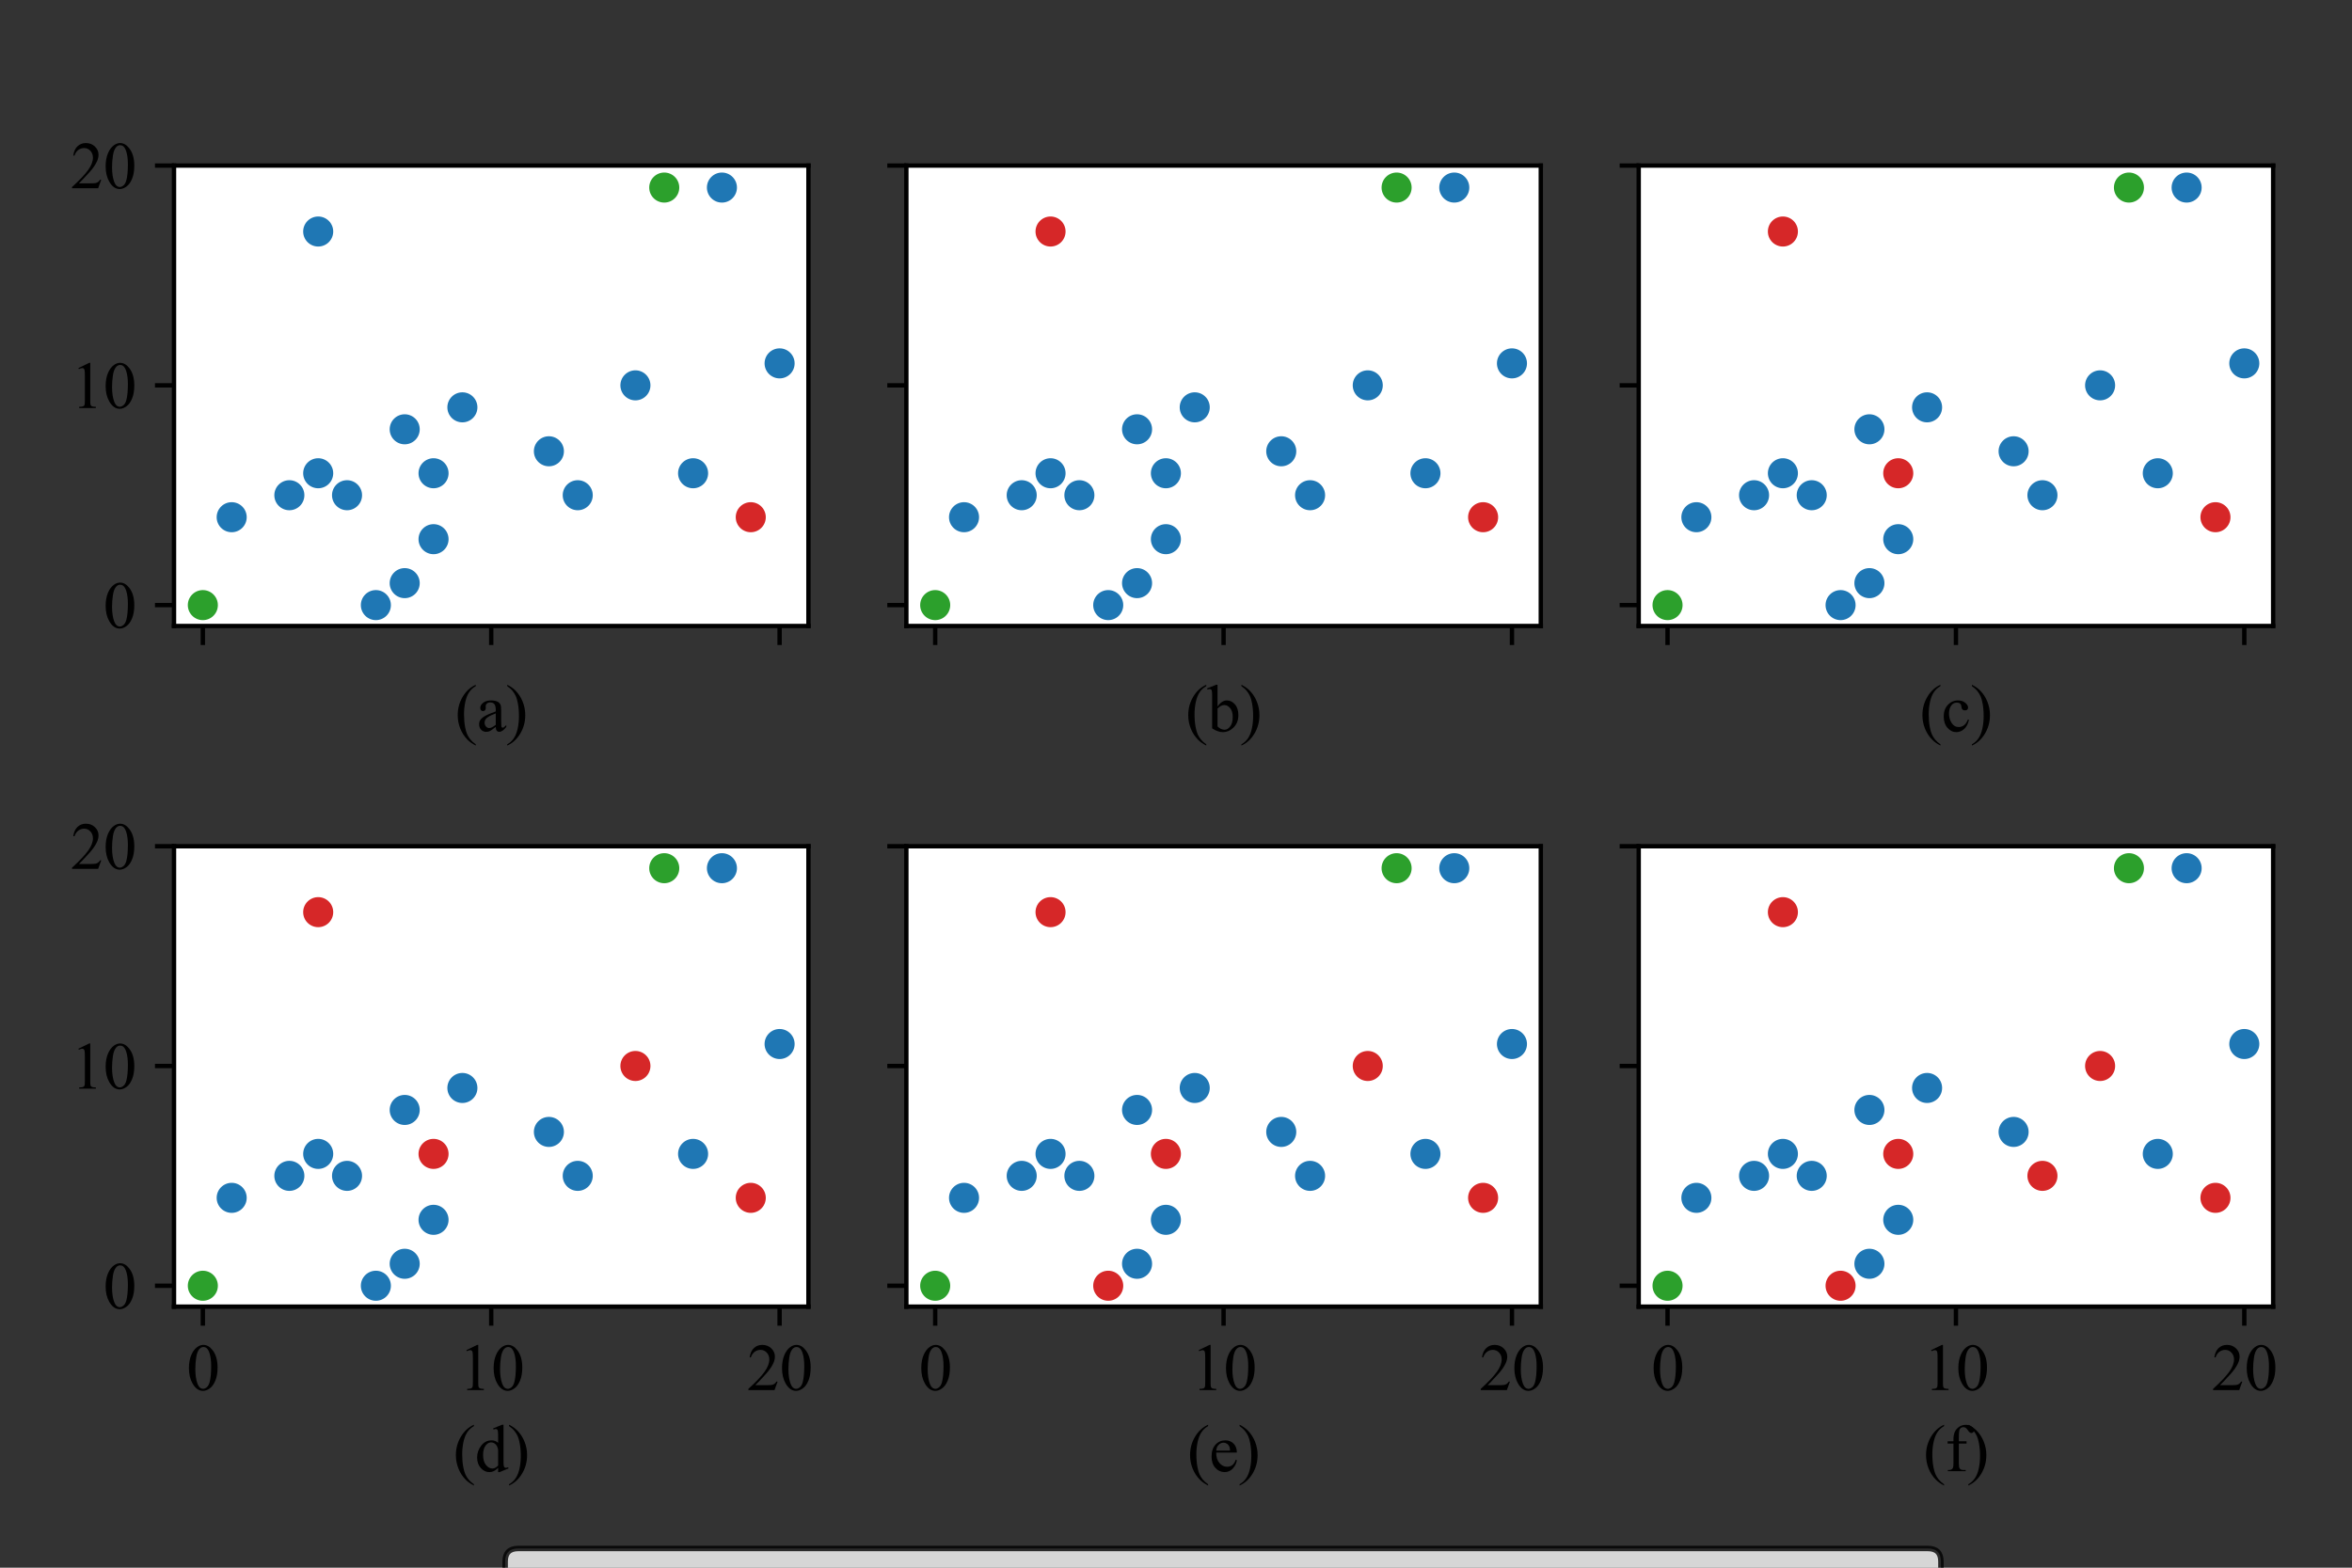 <?xml version="1.0" encoding="utf-8" standalone="no"?>
<!DOCTYPE svg PUBLIC "-//W3C//DTD SVG 1.1//EN"
  "http://www.w3.org/Graphics/SVG/1.1/DTD/svg11.dtd">
<svg xmlns:xlink="http://www.w3.org/1999/xlink" width="432pt" height="288pt" viewBox="0 0 432 288" xmlns="http://www.w3.org/2000/svg" version="1.1">
 <rect x="0" y="0" width="432" height="288" fill="#333333" stroke="none"/>
 <defs>
  <style type="text/css">*{stroke-linejoin: round; stroke-linecap: butt}</style>
 </defs>
 <g id="figure_1">
  <g id="patch_1">
   <path d="M 0 288 
L 432 288 
L 432 0 
L 0 0 
L 0 288 
z
" style="fill: none"/>
  </g>
  <g id="axes_1">
   <g id="patch_2">
    <path d="M 31.96 115 
L 148.489 115 
L 148.489 30.42 
L 31.96 30.42 
z
" style="fill: #ffffff"/>
   </g>
   <g id="PathCollection_1">
    <defs>
     <path id="C0_0_63ce9520d3" d="M 0 3 
C 0.796 3 1.559 2.684 2.121 2.121 
C 2.684 1.559 3 0.796 3 -0 
C 3 -0.796 2.684 -1.559 2.121 -2.121 
C 1.559 -2.684 0.796 -3 0 -3 
C -0.796 -3 -1.559 -2.684 -2.121 -2.121 
C -2.684 -1.559 -3 -0.796 -3 0 
C -3 0.796 -2.684 1.559 -2.121 2.121 
C -1.559 2.684 -0.796 3 0 3 
z
"/>
    </defs>
    <g clip-path="url(#p0892683b24)">
     <use xlink:href="#C0_0_63ce9520d3" x="106.115" y="90.978" style="fill: #1f77b4; stroke: #ffffff; stroke-width: 0.48"/>
    </g>
    <g clip-path="url(#p0892683b24)">
     <use xlink:href="#C0_0_63ce9520d3" x="137.896" y="95.016" style="fill: #d62728; stroke: #ffffff; stroke-width: 0.48"/>
    </g>
    <g clip-path="url(#p0892683b24)">
     <use xlink:href="#C0_0_63ce9520d3" x="69.037" y="111.165" style="fill: #1f77b4; stroke: #ffffff; stroke-width: 0.48"/>
    </g>
    <g clip-path="url(#p0892683b24)">
     <use xlink:href="#C0_0_63ce9520d3" x="100.818" y="82.904" style="fill: #1f77b4; stroke: #ffffff; stroke-width: 0.48"/>
    </g>
    <g clip-path="url(#p0892683b24)">
     <use xlink:href="#C0_0_63ce9520d3" x="127.302" y="86.941" style="fill: #1f77b4; stroke: #ffffff; stroke-width: 0.48"/>
    </g>
    <g clip-path="url(#p0892683b24)">
     <use xlink:href="#C0_0_63ce9520d3" x="116.709" y="70.792" style="fill: #1f77b4; stroke: #ffffff; stroke-width: 0.48"/>
    </g>
    <g clip-path="url(#p0892683b24)">
     <use xlink:href="#C0_0_63ce9520d3" x="122.005" y="34.457" style="fill: #2ca02c; stroke: #ffffff; stroke-width: 0.48"/>
    </g>
    <g clip-path="url(#p0892683b24)">
     <use xlink:href="#C0_0_63ce9520d3" x="58.444" y="42.532" style="fill: #1f77b4; stroke: #ffffff; stroke-width: 0.48"/>
    </g>
    <g clip-path="url(#p0892683b24)">
     <use xlink:href="#C0_0_63ce9520d3" x="74.334" y="107.127" style="fill: #1f77b4; stroke: #ffffff; stroke-width: 0.48"/>
    </g>
    <g clip-path="url(#p0892683b24)">
     <use xlink:href="#C0_0_63ce9520d3" x="143.192" y="66.755" style="fill: #1f77b4; stroke: #ffffff; stroke-width: 0.48"/>
    </g>
    <g clip-path="url(#p0892683b24)">
     <use xlink:href="#C0_0_63ce9520d3" x="79.631" y="99.053" style="fill: #1f77b4; stroke: #ffffff; stroke-width: 0.48"/>
    </g>
    <g clip-path="url(#p0892683b24)">
     <use xlink:href="#C0_0_63ce9520d3" x="84.928" y="74.83" style="fill: #1f77b4; stroke: #ffffff; stroke-width: 0.48"/>
    </g>
    <g clip-path="url(#p0892683b24)">
     <use xlink:href="#C0_0_63ce9520d3" x="53.147" y="90.978" style="fill: #1f77b4; stroke: #ffffff; stroke-width: 0.48"/>
    </g>
    <g clip-path="url(#p0892683b24)">
     <use xlink:href="#C0_0_63ce9520d3" x="132.599" y="34.457" style="fill: #1f77b4; stroke: #ffffff; stroke-width: 0.48"/>
    </g>
    <g clip-path="url(#p0892683b24)">
     <use xlink:href="#C0_0_63ce9520d3" x="42.554" y="95.016" style="fill: #1f77b4; stroke: #ffffff; stroke-width: 0.48"/>
    </g>
    <g clip-path="url(#p0892683b24)">
     <use xlink:href="#C0_0_63ce9520d3" x="74.334" y="78.867" style="fill: #1f77b4; stroke: #ffffff; stroke-width: 0.48"/>
    </g>
    <g clip-path="url(#p0892683b24)">
     <use xlink:href="#C0_0_63ce9520d3" x="79.631" y="86.941" style="fill: #1f77b4; stroke: #ffffff; stroke-width: 0.48"/>
    </g>
    <g clip-path="url(#p0892683b24)">
     <use xlink:href="#C0_0_63ce9520d3" x="63.741" y="90.978" style="fill: #1f77b4; stroke: #ffffff; stroke-width: 0.48"/>
    </g>
    <g clip-path="url(#p0892683b24)">
     <use xlink:href="#C0_0_63ce9520d3" x="37.257" y="111.165" style="fill: #2ca02c; stroke: #ffffff; stroke-width: 0.48"/>
    </g>
    <g clip-path="url(#p0892683b24)">
     <use xlink:href="#C0_0_63ce9520d3" x="58.444" y="86.941" style="fill: #1f77b4; stroke: #ffffff; stroke-width: 0.48"/>
    </g>
   </g>
   <g id="PathCollection_2"/>
   <g id="PathCollection_3"/>
   <g id="PathCollection_4"/>
   <g id="matplotlib.axis_1">
    <g id="xtick_1">
     <g id="line2d_1">
      <defs>
       <path id="mdb0884a40f" d="M 0 0 
L 0 3.5 
" style="stroke: #000000; stroke-width: 0.8"/>
      </defs>
      <g>
       <use xlink:href="#mdb0884a40f" x="37.257" y="115" style="stroke: #000000; stroke-width: 0.8"/>
      </g>
     </g>
    </g>
    <g id="xtick_2">
     <g id="line2d_2">
      <g>
       <use xlink:href="#mdb0884a40f" x="90.225" y="115" style="stroke: #000000; stroke-width: 0.8"/>
      </g>
     </g>
    </g>
    <g id="xtick_3">
     <g id="line2d_3">
      <g>
       <use xlink:href="#mdb0884a40f" x="143.192" y="115" style="stroke: #000000; stroke-width: 0.8"/>
      </g>
     </g>
    </g>
    <g id="text_1">
     <!-- (a) -->
     <g transform="translate(83.566 134.333)scale(0.12 -0.12)">
      <defs>
       <path id="TimesNewRomanPSMT-28" d="M 1988 -1253 
L 1988 -1369 
Q 1516 -1131 1200 -813 
Q 750 -359 506 256 
Q 263 872 263 1534 
Q 263 2503 741 3301 
Q 1219 4100 1988 4444 
L 1988 4313 
Q 1603 4100 1356 3731 
Q 1109 3363 987 2797 
Q 866 2231 866 1616 
Q 866 947 969 400 
Q 1050 -31 1165 -292 
Q 1281 -553 1476 -793 
Q 1672 -1034 1988 -1253 
z
" transform="scale(0.016)"/>
       <path id="TimesNewRomanPSMT-61" d="M 1822 413 
Q 1381 72 1269 19 
Q 1100 -59 909 -59 
Q 613 -59 420 144 
Q 228 347 228 678 
Q 228 888 322 1041 
Q 450 1253 767 1440 
Q 1084 1628 1822 1897 
L 1822 2009 
Q 1822 2438 1686 2597 
Q 1550 2756 1291 2756 
Q 1094 2756 978 2650 
Q 859 2544 859 2406 
L 866 2225 
Q 866 2081 792 2003 
Q 719 1925 600 1925 
Q 484 1925 411 2006 
Q 338 2088 338 2228 
Q 338 2497 613 2722 
Q 888 2947 1384 2947 
Q 1766 2947 2009 2819 
Q 2194 2722 2281 2516 
Q 2338 2381 2338 1966 
L 2338 994 
Q 2338 584 2353 492 
Q 2369 400 2405 369 
Q 2441 338 2488 338 
Q 2538 338 2575 359 
Q 2641 400 2828 588 
L 2828 413 
Q 2478 -56 2159 -56 
Q 2006 -56 1915 50 
Q 1825 156 1822 413 
z
M 1822 616 
L 1822 1706 
Q 1350 1519 1213 1441 
Q 966 1303 859 1153 
Q 753 1003 753 825 
Q 753 600 887 451 
Q 1022 303 1197 303 
Q 1434 303 1822 616 
z
" transform="scale(0.016)"/>
       <path id="TimesNewRomanPSMT-29" d="M 144 4313 
L 144 4444 
Q 619 4209 934 3891 
Q 1381 3434 1625 2820 
Q 1869 2206 1869 1541 
Q 1869 572 1392 -226 
Q 916 -1025 144 -1369 
L 144 -1253 
Q 528 -1038 776 -670 
Q 1025 -303 1145 264 
Q 1266 831 1266 1447 
Q 1266 2113 1163 2663 
Q 1084 3094 967 3353 
Q 850 3613 656 3853 
Q 463 4094 144 4313 
z
" transform="scale(0.016)"/>
      </defs>
      <use xlink:href="#TimesNewRomanPSMT-28"/>
      <use xlink:href="#TimesNewRomanPSMT-61" x="33.301"/>
      <use xlink:href="#TimesNewRomanPSMT-29" x="77.686"/>
     </g>
    </g>
   </g>
   <g id="matplotlib.axis_2">
    <g id="ytick_1">
     <g id="line2d_4">
      <defs>
       <path id="mf0c253e1b8" d="M 0 0 
L -3.5 0 
" style="stroke: #000000; stroke-width: 0.8"/>
      </defs>
      <g>
       <use xlink:href="#mf0c253e1b8" x="31.96" y="111.165" style="stroke: #000000; stroke-width: 0.8"/>
      </g>
     </g>
     <g id="text_2">
      <!-- 0 -->
      <g transform="translate(18.96 115.331)scale(0.12 -0.12)">
       <defs>
        <path id="TimesNewRomanPSMT-30" d="M 231 2094 
Q 231 2819 450 3342 
Q 669 3866 1031 4122 
Q 1313 4325 1613 4325 
Q 2100 4325 2488 3828 
Q 2972 3213 2972 2159 
Q 2972 1422 2759 906 
Q 2547 391 2217 158 
Q 1888 -75 1581 -75 
Q 975 -75 572 641 
Q 231 1244 231 2094 
z
M 844 2016 
Q 844 1141 1059 588 
Q 1238 122 1591 122 
Q 1759 122 1940 273 
Q 2122 425 2216 781 
Q 2359 1319 2359 2297 
Q 2359 3022 2209 3506 
Q 2097 3866 1919 4016 
Q 1791 4119 1609 4119 
Q 1397 4119 1231 3928 
Q 1006 3669 925 3112 
Q 844 2556 844 2016 
z
" transform="scale(0.016)"/>
       </defs>
       <use xlink:href="#TimesNewRomanPSMT-30"/>
      </g>
     </g>
    </g>
    <g id="ytick_2">
     <g id="line2d_5">
      <g>
       <use xlink:href="#mf0c253e1b8" x="31.96" y="70.792" style="stroke: #000000; stroke-width: 0.8"/>
      </g>
     </g>
     <g id="text_3">
      <!-- 10 -->
      <g transform="translate(12.96 74.959)scale(0.12 -0.12)">
       <defs>
        <path id="TimesNewRomanPSMT-31" d="M 750 3822 
L 1781 4325 
L 1884 4325 
L 1884 747 
Q 1884 391 1914 303 
Q 1944 216 2037 169 
Q 2131 122 2419 116 
L 2419 0 
L 825 0 
L 825 116 
Q 1125 122 1212 167 
Q 1300 213 1334 289 
Q 1369 366 1369 747 
L 1369 3034 
Q 1369 3497 1338 3628 
Q 1316 3728 1258 3775 
Q 1200 3822 1119 3822 
Q 1003 3822 797 3725 
L 750 3822 
z
" transform="scale(0.016)"/>
       </defs>
       <use xlink:href="#TimesNewRomanPSMT-31"/>
       <use xlink:href="#TimesNewRomanPSMT-30" x="50"/>
      </g>
     </g>
    </g>
    <g id="ytick_3">
     <g id="line2d_6">
      <g>
       <use xlink:href="#mf0c253e1b8" x="31.96" y="30.42" style="stroke: #000000; stroke-width: 0.8"/>
      </g>
     </g>
     <g id="text_4">
      <!-- 20 -->
      <g transform="translate(12.96 34.586)scale(0.12 -0.12)">
       <defs>
        <path id="TimesNewRomanPSMT-32" d="M 2934 816 
L 2638 0 
L 138 0 
L 138 116 
Q 1241 1122 1691 1759 
Q 2141 2397 2141 2925 
Q 2141 3328 1894 3587 
Q 1647 3847 1303 3847 
Q 991 3847 742 3664 
Q 494 3481 375 3128 
L 259 3128 
Q 338 3706 661 4015 
Q 984 4325 1469 4325 
Q 1984 4325 2329 3994 
Q 2675 3663 2675 3213 
Q 2675 2891 2525 2569 
Q 2294 2063 1775 1497 
Q 997 647 803 472 
L 1909 472 
Q 2247 472 2383 497 
Q 2519 522 2628 598 
Q 2738 675 2819 816 
L 2934 816 
z
" transform="scale(0.016)"/>
       </defs>
       <use xlink:href="#TimesNewRomanPSMT-32"/>
       <use xlink:href="#TimesNewRomanPSMT-30" x="50"/>
      </g>
     </g>
    </g>
   </g>
   <g id="patch_3">
    <path d="M 31.96 115 
L 31.96 30.42 
" style="fill: none; stroke: #000000; stroke-width: 0.8; stroke-linejoin: miter; stroke-linecap: square"/>
   </g>
   <g id="patch_4">
    <path d="M 148.489 115 
L 148.489 30.42 
" style="fill: none; stroke: #000000; stroke-width: 0.8; stroke-linejoin: miter; stroke-linecap: square"/>
   </g>
   <g id="patch_5">
    <path d="M 31.96 115 
L 148.489 115 
" style="fill: none; stroke: #000000; stroke-width: 0.8; stroke-linejoin: miter; stroke-linecap: square"/>
   </g>
   <g id="patch_6">
    <path d="M 31.96 30.42 
L 148.489 30.42 
" style="fill: none; stroke: #000000; stroke-width: 0.8; stroke-linejoin: miter; stroke-linecap: square"/>
   </g>
  </g>
  <g id="axes_2">
   <g id="patch_7">
    <path d="M 166.473 115 
L 283.003 115 
L 283.003 30.42 
L 166.473 30.42 
z
" style="fill: #ffffff"/>
   </g>
   <g id="PathCollection_5">
    <defs>
     <path id="C1_0_8c9b46f3c1" d="M 0 3 
C 0.796 3 1.559 2.684 2.121 2.121 
C 2.684 1.559 3 0.796 3 -0 
C 3 -0.796 2.684 -1.559 2.121 -2.121 
C 1.559 -2.684 0.796 -3 0 -3 
C -0.796 -3 -1.559 -2.684 -2.121 -2.121 
C -2.684 -1.559 -3 -0.796 -3 0 
C -3 0.796 -2.684 1.559 -2.121 2.121 
C -1.559 2.684 -0.796 3 0 3 
z
"/>
    </defs>
    <g clip-path="url(#pf07ca519e9)">
     <use xlink:href="#C1_0_8c9b46f3c1" x="240.628" y="90.978" style="fill: #1f77b4; stroke: #ffffff; stroke-width: 0.48"/>
    </g>
    <g clip-path="url(#pf07ca519e9)">
     <use xlink:href="#C1_0_8c9b46f3c1" x="272.409" y="95.016" style="fill: #d62728; stroke: #ffffff; stroke-width: 0.48"/>
    </g>
    <g clip-path="url(#pf07ca519e9)">
     <use xlink:href="#C1_0_8c9b46f3c1" x="203.551" y="111.165" style="fill: #1f77b4; stroke: #ffffff; stroke-width: 0.48"/>
    </g>
    <g clip-path="url(#pf07ca519e9)">
     <use xlink:href="#C1_0_8c9b46f3c1" x="235.332" y="82.904" style="fill: #1f77b4; stroke: #ffffff; stroke-width: 0.48"/>
    </g>
    <g clip-path="url(#pf07ca519e9)">
     <use xlink:href="#C1_0_8c9b46f3c1" x="261.815" y="86.941" style="fill: #1f77b4; stroke: #ffffff; stroke-width: 0.48"/>
    </g>
    <g clip-path="url(#pf07ca519e9)">
     <use xlink:href="#C1_0_8c9b46f3c1" x="251.222" y="70.792" style="fill: #1f77b4; stroke: #ffffff; stroke-width: 0.48"/>
    </g>
    <g clip-path="url(#pf07ca519e9)">
     <use xlink:href="#C1_0_8c9b46f3c1" x="256.519" y="34.457" style="fill: #2ca02c; stroke: #ffffff; stroke-width: 0.48"/>
    </g>
    <g clip-path="url(#pf07ca519e9)">
     <use xlink:href="#C1_0_8c9b46f3c1" x="192.957" y="42.532" style="fill: #d62728; stroke: #ffffff; stroke-width: 0.48"/>
    </g>
    <g clip-path="url(#pf07ca519e9)">
     <use xlink:href="#C1_0_8c9b46f3c1" x="208.848" y="107.127" style="fill: #1f77b4; stroke: #ffffff; stroke-width: 0.48"/>
    </g>
    <g clip-path="url(#pf07ca519e9)">
     <use xlink:href="#C1_0_8c9b46f3c1" x="277.706" y="66.755" style="fill: #1f77b4; stroke: #ffffff; stroke-width: 0.48"/>
    </g>
    <g clip-path="url(#pf07ca519e9)">
     <use xlink:href="#C1_0_8c9b46f3c1" x="214.144" y="99.053" style="fill: #1f77b4; stroke: #ffffff; stroke-width: 0.48"/>
    </g>
    <g clip-path="url(#pf07ca519e9)">
     <use xlink:href="#C1_0_8c9b46f3c1" x="219.441" y="74.83" style="fill: #1f77b4; stroke: #ffffff; stroke-width: 0.48"/>
    </g>
    <g clip-path="url(#pf07ca519e9)">
     <use xlink:href="#C1_0_8c9b46f3c1" x="187.66" y="90.978" style="fill: #1f77b4; stroke: #ffffff; stroke-width: 0.48"/>
    </g>
    <g clip-path="url(#pf07ca519e9)">
     <use xlink:href="#C1_0_8c9b46f3c1" x="267.112" y="34.457" style="fill: #1f77b4; stroke: #ffffff; stroke-width: 0.48"/>
    </g>
    <g clip-path="url(#pf07ca519e9)">
     <use xlink:href="#C1_0_8c9b46f3c1" x="177.067" y="95.016" style="fill: #1f77b4; stroke: #ffffff; stroke-width: 0.48"/>
    </g>
    <g clip-path="url(#pf07ca519e9)">
     <use xlink:href="#C1_0_8c9b46f3c1" x="208.848" y="78.867" style="fill: #1f77b4; stroke: #ffffff; stroke-width: 0.48"/>
    </g>
    <g clip-path="url(#pf07ca519e9)">
     <use xlink:href="#C1_0_8c9b46f3c1" x="214.144" y="86.941" style="fill: #1f77b4; stroke: #ffffff; stroke-width: 0.48"/>
    </g>
    <g clip-path="url(#pf07ca519e9)">
     <use xlink:href="#C1_0_8c9b46f3c1" x="198.254" y="90.978" style="fill: #1f77b4; stroke: #ffffff; stroke-width: 0.48"/>
    </g>
    <g clip-path="url(#pf07ca519e9)">
     <use xlink:href="#C1_0_8c9b46f3c1" x="171.77" y="111.165" style="fill: #2ca02c; stroke: #ffffff; stroke-width: 0.48"/>
    </g>
    <g clip-path="url(#pf07ca519e9)">
     <use xlink:href="#C1_0_8c9b46f3c1" x="192.957" y="86.941" style="fill: #1f77b4; stroke: #ffffff; stroke-width: 0.48"/>
    </g>
   </g>
   <g id="PathCollection_6"/>
   <g id="PathCollection_7"/>
   <g id="PathCollection_8"/>
   <g id="matplotlib.axis_3">
    <g id="xtick_4">
     <g id="line2d_7">
      <g>
       <use xlink:href="#mdb0884a40f" x="171.77" y="115" style="stroke: #000000; stroke-width: 0.8"/>
      </g>
     </g>
    </g>
    <g id="xtick_5">
     <g id="line2d_8">
      <g>
       <use xlink:href="#mdb0884a40f" x="224.738" y="115" style="stroke: #000000; stroke-width: 0.8"/>
      </g>
     </g>
    </g>
    <g id="xtick_6">
     <g id="line2d_9">
      <g>
       <use xlink:href="#mdb0884a40f" x="277.706" y="115" style="stroke: #000000; stroke-width: 0.8"/>
      </g>
     </g>
    </g>
    <g id="text_5">
     <!-- (b) -->
     <g transform="translate(217.742 134.333)scale(0.12 -0.12)">
      <defs>
       <path id="TimesNewRomanPSMT-62" d="M 984 2369 
Q 1400 2947 1881 2947 
Q 2322 2947 2650 2570 
Q 2978 2194 2978 1541 
Q 2978 778 2472 313 
Q 2038 -88 1503 -88 
Q 1253 -88 995 3 
Q 738 94 469 275 
L 469 3241 
Q 469 3728 445 3840 
Q 422 3953 372 3993 
Q 322 4034 247 4034 
Q 159 4034 28 3984 
L -16 4094 
L 844 4444 
L 984 4444 
L 984 2369 
z
M 984 2169 
L 984 456 
Q 1144 300 1314 220 
Q 1484 141 1663 141 
Q 1947 141 2192 453 
Q 2438 766 2438 1363 
Q 2438 1913 2192 2208 
Q 1947 2503 1634 2503 
Q 1469 2503 1303 2419 
Q 1178 2356 984 2169 
z
" transform="scale(0.016)"/>
      </defs>
      <use xlink:href="#TimesNewRomanPSMT-28"/>
      <use xlink:href="#TimesNewRomanPSMT-62" x="33.301"/>
      <use xlink:href="#TimesNewRomanPSMT-29" x="83.301"/>
     </g>
    </g>
   </g>
   <g id="matplotlib.axis_4">
    <g id="ytick_4">
     <g id="line2d_10">
      <g>
       <use xlink:href="#mf0c253e1b8" x="166.473" y="111.165" style="stroke: #000000; stroke-width: 0.8"/>
      </g>
     </g>
    </g>
    <g id="ytick_5">
     <g id="line2d_11">
      <g>
       <use xlink:href="#mf0c253e1b8" x="166.473" y="70.792" style="stroke: #000000; stroke-width: 0.8"/>
      </g>
     </g>
    </g>
    <g id="ytick_6">
     <g id="line2d_12">
      <g>
       <use xlink:href="#mf0c253e1b8" x="166.473" y="30.42" style="stroke: #000000; stroke-width: 0.8"/>
      </g>
     </g>
    </g>
   </g>
   <g id="patch_8">
    <path d="M 166.473 115 
L 166.473 30.42 
" style="fill: none; stroke: #000000; stroke-width: 0.8; stroke-linejoin: miter; stroke-linecap: square"/>
   </g>
   <g id="patch_9">
    <path d="M 283.003 115 
L 283.003 30.42 
" style="fill: none; stroke: #000000; stroke-width: 0.8; stroke-linejoin: miter; stroke-linecap: square"/>
   </g>
   <g id="patch_10">
    <path d="M 166.473 115 
L 283.003 115 
" style="fill: none; stroke: #000000; stroke-width: 0.8; stroke-linejoin: miter; stroke-linecap: square"/>
   </g>
   <g id="patch_11">
    <path d="M 166.473 30.42 
L 283.003 30.42 
" style="fill: none; stroke: #000000; stroke-width: 0.8; stroke-linejoin: miter; stroke-linecap: square"/>
   </g>
  </g>
  <g id="axes_3">
   <g id="patch_12">
    <path d="M 300.987 115 
L 417.516 115 
L 417.516 30.42 
L 300.987 30.42 
z
" style="fill: #ffffff"/>
   </g>
   <g id="PathCollection_9">
    <defs>
     <path id="C2_0_14854eaaeb" d="M 0 3 
C 0.796 3 1.559 2.684 2.121 2.121 
C 2.684 1.559 3 0.796 3 -0 
C 3 -0.796 2.684 -1.559 2.121 -2.121 
C 1.559 -2.684 0.796 -3 0 -3 
C -0.796 -3 -1.559 -2.684 -2.121 -2.121 
C -2.684 -1.559 -3 -0.796 -3 0 
C -3 0.796 -2.684 1.559 -2.121 2.121 
C -1.559 2.684 -0.796 3 0 3 
z
"/>
    </defs>
    <g clip-path="url(#pbd60ef504e)">
     <use xlink:href="#C2_0_14854eaaeb" x="375.142" y="90.978" style="fill: #1f77b4; stroke: #ffffff; stroke-width: 0.48"/>
    </g>
    <g clip-path="url(#pbd60ef504e)">
     <use xlink:href="#C2_0_14854eaaeb" x="406.922" y="95.016" style="fill: #d62728; stroke: #ffffff; stroke-width: 0.48"/>
    </g>
    <g clip-path="url(#pbd60ef504e)">
     <use xlink:href="#C2_0_14854eaaeb" x="338.064" y="111.165" style="fill: #1f77b4; stroke: #ffffff; stroke-width: 0.48"/>
    </g>
    <g clip-path="url(#pbd60ef504e)">
     <use xlink:href="#C2_0_14854eaaeb" x="369.845" y="82.904" style="fill: #1f77b4; stroke: #ffffff; stroke-width: 0.48"/>
    </g>
    <g clip-path="url(#pbd60ef504e)">
     <use xlink:href="#C2_0_14854eaaeb" x="396.329" y="86.941" style="fill: #1f77b4; stroke: #ffffff; stroke-width: 0.48"/>
    </g>
    <g clip-path="url(#pbd60ef504e)">
     <use xlink:href="#C2_0_14854eaaeb" x="385.735" y="70.792" style="fill: #1f77b4; stroke: #ffffff; stroke-width: 0.48"/>
    </g>
    <g clip-path="url(#pbd60ef504e)">
     <use xlink:href="#C2_0_14854eaaeb" x="391.032" y="34.457" style="fill: #2ca02c; stroke: #ffffff; stroke-width: 0.48"/>
    </g>
    <g clip-path="url(#pbd60ef504e)">
     <use xlink:href="#C2_0_14854eaaeb" x="327.471" y="42.532" style="fill: #d62728; stroke: #ffffff; stroke-width: 0.48"/>
    </g>
    <g clip-path="url(#pbd60ef504e)">
     <use xlink:href="#C2_0_14854eaaeb" x="343.361" y="107.127" style="fill: #1f77b4; stroke: #ffffff; stroke-width: 0.48"/>
    </g>
    <g clip-path="url(#pbd60ef504e)">
     <use xlink:href="#C2_0_14854eaaeb" x="412.219" y="66.755" style="fill: #1f77b4; stroke: #ffffff; stroke-width: 0.48"/>
    </g>
    <g clip-path="url(#pbd60ef504e)">
     <use xlink:href="#C2_0_14854eaaeb" x="348.658" y="99.053" style="fill: #1f77b4; stroke: #ffffff; stroke-width: 0.48"/>
    </g>
    <g clip-path="url(#pbd60ef504e)">
     <use xlink:href="#C2_0_14854eaaeb" x="353.955" y="74.83" style="fill: #1f77b4; stroke: #ffffff; stroke-width: 0.48"/>
    </g>
    <g clip-path="url(#pbd60ef504e)">
     <use xlink:href="#C2_0_14854eaaeb" x="322.174" y="90.978" style="fill: #1f77b4; stroke: #ffffff; stroke-width: 0.48"/>
    </g>
    <g clip-path="url(#pbd60ef504e)">
     <use xlink:href="#C2_0_14854eaaeb" x="401.626" y="34.457" style="fill: #1f77b4; stroke: #ffffff; stroke-width: 0.48"/>
    </g>
    <g clip-path="url(#pbd60ef504e)">
     <use xlink:href="#C2_0_14854eaaeb" x="311.58" y="95.016" style="fill: #1f77b4; stroke: #ffffff; stroke-width: 0.48"/>
    </g>
    <g clip-path="url(#pbd60ef504e)">
     <use xlink:href="#C2_0_14854eaaeb" x="343.361" y="78.867" style="fill: #1f77b4; stroke: #ffffff; stroke-width: 0.48"/>
    </g>
    <g clip-path="url(#pbd60ef504e)">
     <use xlink:href="#C2_0_14854eaaeb" x="348.658" y="86.941" style="fill: #d62728; stroke: #ffffff; stroke-width: 0.48"/>
    </g>
    <g clip-path="url(#pbd60ef504e)">
     <use xlink:href="#C2_0_14854eaaeb" x="332.767" y="90.978" style="fill: #1f77b4; stroke: #ffffff; stroke-width: 0.48"/>
    </g>
    <g clip-path="url(#pbd60ef504e)">
     <use xlink:href="#C2_0_14854eaaeb" x="306.283" y="111.165" style="fill: #2ca02c; stroke: #ffffff; stroke-width: 0.48"/>
    </g>
    <g clip-path="url(#pbd60ef504e)">
     <use xlink:href="#C2_0_14854eaaeb" x="327.471" y="86.941" style="fill: #1f77b4; stroke: #ffffff; stroke-width: 0.48"/>
    </g>
   </g>
   <g id="PathCollection_10"/>
   <g id="PathCollection_11"/>
   <g id="PathCollection_12"/>
   <g id="matplotlib.axis_5">
    <g id="xtick_7">
     <g id="line2d_13">
      <g>
       <use xlink:href="#mdb0884a40f" x="306.283" y="115" style="stroke: #000000; stroke-width: 0.8"/>
      </g>
     </g>
    </g>
    <g id="xtick_8">
     <g id="line2d_14">
      <g>
       <use xlink:href="#mdb0884a40f" x="359.251" y="115" style="stroke: #000000; stroke-width: 0.8"/>
      </g>
     </g>
    </g>
    <g id="xtick_9">
     <g id="line2d_15">
      <g>
       <use xlink:href="#mdb0884a40f" x="412.219" y="115" style="stroke: #000000; stroke-width: 0.8"/>
      </g>
     </g>
    </g>
    <g id="text_6">
     <!-- (c) -->
     <g transform="translate(352.592 134.333)scale(0.12 -0.12)">
      <defs>
       <path id="TimesNewRomanPSMT-63" d="M 2631 1088 
Q 2516 522 2178 217 
Q 1841 -88 1431 -88 
Q 944 -88 581 321 
Q 219 731 219 1428 
Q 219 2103 620 2525 
Q 1022 2947 1584 2947 
Q 2006 2947 2278 2723 
Q 2550 2500 2550 2259 
Q 2550 2141 2473 2067 
Q 2397 1994 2259 1994 
Q 2075 1994 1981 2113 
Q 1928 2178 1911 2362 
Q 1894 2547 1784 2644 
Q 1675 2738 1481 2738 
Q 1169 2738 978 2506 
Q 725 2200 725 1697 
Q 725 1184 976 792 
Q 1228 400 1656 400 
Q 1963 400 2206 609 
Q 2378 753 2541 1131 
L 2631 1088 
z
" transform="scale(0.016)"/>
      </defs>
      <use xlink:href="#TimesNewRomanPSMT-28"/>
      <use xlink:href="#TimesNewRomanPSMT-63" x="33.301"/>
      <use xlink:href="#TimesNewRomanPSMT-29" x="77.686"/>
     </g>
    </g>
   </g>
   <g id="matplotlib.axis_6">
    <g id="ytick_7">
     <g id="line2d_16">
      <g>
       <use xlink:href="#mf0c253e1b8" x="300.987" y="111.165" style="stroke: #000000; stroke-width: 0.8"/>
      </g>
     </g>
    </g>
    <g id="ytick_8">
     <g id="line2d_17">
      <g>
       <use xlink:href="#mf0c253e1b8" x="300.987" y="70.792" style="stroke: #000000; stroke-width: 0.8"/>
      </g>
     </g>
    </g>
    <g id="ytick_9">
     <g id="line2d_18">
      <g>
       <use xlink:href="#mf0c253e1b8" x="300.987" y="30.42" style="stroke: #000000; stroke-width: 0.8"/>
      </g>
     </g>
    </g>
   </g>
   <g id="patch_13">
    <path d="M 300.987 115 
L 300.987 30.42 
" style="fill: none; stroke: #000000; stroke-width: 0.8; stroke-linejoin: miter; stroke-linecap: square"/>
   </g>
   <g id="patch_14">
    <path d="M 417.516 115 
L 417.516 30.42 
" style="fill: none; stroke: #000000; stroke-width: 0.8; stroke-linejoin: miter; stroke-linecap: square"/>
   </g>
   <g id="patch_15">
    <path d="M 300.987 115 
L 417.516 115 
" style="fill: none; stroke: #000000; stroke-width: 0.8; stroke-linejoin: miter; stroke-linecap: square"/>
   </g>
   <g id="patch_16">
    <path d="M 300.987 30.42 
L 417.516 30.42 
" style="fill: none; stroke: #000000; stroke-width: 0.8; stroke-linejoin: miter; stroke-linecap: square"/>
   </g>
  </g>
  <g id="axes_4">
   <g id="patch_17">
    <path d="M 31.96 240.04 
L 148.489 240.04 
L 148.489 155.46 
L 31.96 155.46 
z
" style="fill: #ffffff"/>
   </g>
   <g id="PathCollection_13">
    <defs>
     <path id="C3_0_496d77fab4" d="M 0 3 
C 0.796 3 1.559 2.684 2.121 2.121 
C 2.684 1.559 3 0.796 3 -0 
C 3 -0.796 2.684 -1.559 2.121 -2.121 
C 1.559 -2.684 0.796 -3 0 -3 
C -0.796 -3 -1.559 -2.684 -2.121 -2.121 
C -2.684 -1.559 -3 -0.796 -3 0 
C -3 0.796 -2.684 1.559 -2.121 2.121 
C -1.559 2.684 -0.796 3 0 3 
z
"/>
    </defs>
    <g clip-path="url(#p4ab4c63623)">
     <use xlink:href="#C3_0_496d77fab4" x="106.115" y="216.018" style="fill: #1f77b4; stroke: #ffffff; stroke-width: 0.48"/>
    </g>
    <g clip-path="url(#p4ab4c63623)">
     <use xlink:href="#C3_0_496d77fab4" x="137.896" y="220.056" style="fill: #d62728; stroke: #ffffff; stroke-width: 0.48"/>
    </g>
    <g clip-path="url(#p4ab4c63623)">
     <use xlink:href="#C3_0_496d77fab4" x="69.037" y="236.205" style="fill: #1f77b4; stroke: #ffffff; stroke-width: 0.48"/>
    </g>
    <g clip-path="url(#p4ab4c63623)">
     <use xlink:href="#C3_0_496d77fab4" x="100.818" y="207.944" style="fill: #1f77b4; stroke: #ffffff; stroke-width: 0.48"/>
    </g>
    <g clip-path="url(#p4ab4c63623)">
     <use xlink:href="#C3_0_496d77fab4" x="127.302" y="211.981" style="fill: #1f77b4; stroke: #ffffff; stroke-width: 0.48"/>
    </g>
    <g clip-path="url(#p4ab4c63623)">
     <use xlink:href="#C3_0_496d77fab4" x="116.709" y="195.832" style="fill: #d62728; stroke: #ffffff; stroke-width: 0.48"/>
    </g>
    <g clip-path="url(#p4ab4c63623)">
     <use xlink:href="#C3_0_496d77fab4" x="122.005" y="159.497" style="fill: #2ca02c; stroke: #ffffff; stroke-width: 0.48"/>
    </g>
    <g clip-path="url(#p4ab4c63623)">
     <use xlink:href="#C3_0_496d77fab4" x="58.444" y="167.572" style="fill: #d62728; stroke: #ffffff; stroke-width: 0.48"/>
    </g>
    <g clip-path="url(#p4ab4c63623)">
     <use xlink:href="#C3_0_496d77fab4" x="74.334" y="232.167" style="fill: #1f77b4; stroke: #ffffff; stroke-width: 0.48"/>
    </g>
    <g clip-path="url(#p4ab4c63623)">
     <use xlink:href="#C3_0_496d77fab4" x="143.192" y="191.795" style="fill: #1f77b4; stroke: #ffffff; stroke-width: 0.48"/>
    </g>
    <g clip-path="url(#p4ab4c63623)">
     <use xlink:href="#C3_0_496d77fab4" x="79.631" y="224.093" style="fill: #1f77b4; stroke: #ffffff; stroke-width: 0.48"/>
    </g>
    <g clip-path="url(#p4ab4c63623)">
     <use xlink:href="#C3_0_496d77fab4" x="84.928" y="199.87" style="fill: #1f77b4; stroke: #ffffff; stroke-width: 0.48"/>
    </g>
    <g clip-path="url(#p4ab4c63623)">
     <use xlink:href="#C3_0_496d77fab4" x="53.147" y="216.018" style="fill: #1f77b4; stroke: #ffffff; stroke-width: 0.48"/>
    </g>
    <g clip-path="url(#p4ab4c63623)">
     <use xlink:href="#C3_0_496d77fab4" x="132.599" y="159.497" style="fill: #1f77b4; stroke: #ffffff; stroke-width: 0.48"/>
    </g>
    <g clip-path="url(#p4ab4c63623)">
     <use xlink:href="#C3_0_496d77fab4" x="42.554" y="220.056" style="fill: #1f77b4; stroke: #ffffff; stroke-width: 0.48"/>
    </g>
    <g clip-path="url(#p4ab4c63623)">
     <use xlink:href="#C3_0_496d77fab4" x="74.334" y="203.907" style="fill: #1f77b4; stroke: #ffffff; stroke-width: 0.48"/>
    </g>
    <g clip-path="url(#p4ab4c63623)">
     <use xlink:href="#C3_0_496d77fab4" x="79.631" y="211.981" style="fill: #d62728; stroke: #ffffff; stroke-width: 0.48"/>
    </g>
    <g clip-path="url(#p4ab4c63623)">
     <use xlink:href="#C3_0_496d77fab4" x="63.741" y="216.018" style="fill: #1f77b4; stroke: #ffffff; stroke-width: 0.48"/>
    </g>
    <g clip-path="url(#p4ab4c63623)">
     <use xlink:href="#C3_0_496d77fab4" x="37.257" y="236.205" style="fill: #2ca02c; stroke: #ffffff; stroke-width: 0.48"/>
    </g>
    <g clip-path="url(#p4ab4c63623)">
     <use xlink:href="#C3_0_496d77fab4" x="58.444" y="211.981" style="fill: #1f77b4; stroke: #ffffff; stroke-width: 0.48"/>
    </g>
   </g>
   <g id="PathCollection_14"/>
   <g id="PathCollection_15"/>
   <g id="PathCollection_16"/>
   <g id="matplotlib.axis_7">
    <g id="xtick_10">
     <g id="line2d_19">
      <g>
       <use xlink:href="#mdb0884a40f" x="37.257" y="240.04" style="stroke: #000000; stroke-width: 0.8"/>
      </g>
     </g>
     <g id="text_7">
      <!-- 0 -->
      <g transform="translate(34.257 255.373)scale(0.12 -0.12)">
       <use xlink:href="#TimesNewRomanPSMT-30"/>
      </g>
     </g>
    </g>
    <g id="xtick_11">
     <g id="line2d_20">
      <g>
       <use xlink:href="#mdb0884a40f" x="90.225" y="240.04" style="stroke: #000000; stroke-width: 0.8"/>
      </g>
     </g>
     <g id="text_8">
      <!-- 10 -->
      <g transform="translate(84.225 255.373)scale(0.12 -0.12)">
       <use xlink:href="#TimesNewRomanPSMT-31"/>
       <use xlink:href="#TimesNewRomanPSMT-30" x="50"/>
      </g>
     </g>
    </g>
    <g id="xtick_12">
     <g id="line2d_21">
      <g>
       <use xlink:href="#mdb0884a40f" x="143.192" y="240.04" style="stroke: #000000; stroke-width: 0.8"/>
      </g>
     </g>
     <g id="text_9">
      <!-- 20 -->
      <g transform="translate(137.192 255.373)scale(0.12 -0.12)">
       <use xlink:href="#TimesNewRomanPSMT-32"/>
       <use xlink:href="#TimesNewRomanPSMT-30" x="50"/>
      </g>
     </g>
    </g>
    <g id="text_10">
     <!-- (d) -->
     <g transform="translate(83.229 270.272)scale(0.12 -0.12)">
      <defs>
       <path id="TimesNewRomanPSMT-64" d="M 2222 322 
Q 2013 103 1813 7 
Q 1613 -88 1381 -88 
Q 913 -88 563 304 
Q 213 697 213 1313 
Q 213 1928 600 2439 
Q 988 2950 1597 2950 
Q 1975 2950 2222 2709 
L 2222 3238 
Q 2222 3728 2198 3840 
Q 2175 3953 2125 3993 
Q 2075 4034 2000 4034 
Q 1919 4034 1784 3984 
L 1744 4094 
L 2597 4444 
L 2738 4444 
L 2738 1134 
Q 2738 631 2761 520 
Q 2784 409 2836 365 
Q 2888 322 2956 322 
Q 3041 322 3181 375 
L 3216 266 
L 2366 -88 
L 2222 -88 
L 2222 322 
z
M 2222 541 
L 2222 2016 
Q 2203 2228 2109 2403 
Q 2016 2578 1861 2667 
Q 1706 2756 1559 2756 
Q 1284 2756 1069 2509 
Q 784 2184 784 1559 
Q 784 928 1059 592 
Q 1334 256 1672 256 
Q 1956 256 2222 541 
z
" transform="scale(0.016)"/>
      </defs>
      <use xlink:href="#TimesNewRomanPSMT-28"/>
      <use xlink:href="#TimesNewRomanPSMT-64" x="33.301"/>
      <use xlink:href="#TimesNewRomanPSMT-29" x="83.301"/>
     </g>
    </g>
   </g>
   <g id="matplotlib.axis_8">
    <g id="ytick_10">
     <g id="line2d_22">
      <g>
       <use xlink:href="#mf0c253e1b8" x="31.96" y="236.205" style="stroke: #000000; stroke-width: 0.8"/>
      </g>
     </g>
     <g id="text_11">
      <!-- 0 -->
      <g transform="translate(18.96 240.371)scale(0.12 -0.12)">
       <use xlink:href="#TimesNewRomanPSMT-30"/>
      </g>
     </g>
    </g>
    <g id="ytick_11">
     <g id="line2d_23">
      <g>
       <use xlink:href="#mf0c253e1b8" x="31.96" y="195.832" style="stroke: #000000; stroke-width: 0.8"/>
      </g>
     </g>
     <g id="text_12">
      <!-- 10 -->
      <g transform="translate(12.96 199.999)scale(0.12 -0.12)">
       <use xlink:href="#TimesNewRomanPSMT-31"/>
       <use xlink:href="#TimesNewRomanPSMT-30" x="50"/>
      </g>
     </g>
    </g>
    <g id="ytick_12">
     <g id="line2d_24">
      <g>
       <use xlink:href="#mf0c253e1b8" x="31.96" y="155.46" style="stroke: #000000; stroke-width: 0.8"/>
      </g>
     </g>
     <g id="text_13">
      <!-- 20 -->
      <g transform="translate(12.96 159.626)scale(0.12 -0.12)">
       <use xlink:href="#TimesNewRomanPSMT-32"/>
       <use xlink:href="#TimesNewRomanPSMT-30" x="50"/>
      </g>
     </g>
    </g>
   </g>
   <g id="patch_18">
    <path d="M 31.96 240.04 
L 31.96 155.46 
" style="fill: none; stroke: #000000; stroke-width: 0.8; stroke-linejoin: miter; stroke-linecap: square"/>
   </g>
   <g id="patch_19">
    <path d="M 148.489 240.04 
L 148.489 155.46 
" style="fill: none; stroke: #000000; stroke-width: 0.8; stroke-linejoin: miter; stroke-linecap: square"/>
   </g>
   <g id="patch_20">
    <path d="M 31.96 240.04 
L 148.489 240.04 
" style="fill: none; stroke: #000000; stroke-width: 0.8; stroke-linejoin: miter; stroke-linecap: square"/>
   </g>
   <g id="patch_21">
    <path d="M 31.96 155.46 
L 148.489 155.46 
" style="fill: none; stroke: #000000; stroke-width: 0.8; stroke-linejoin: miter; stroke-linecap: square"/>
   </g>
  </g>
  <g id="axes_5">
   <g id="patch_22">
    <path d="M 166.473 240.04 
L 283.003 240.04 
L 283.003 155.46 
L 166.473 155.46 
z
" style="fill: #ffffff"/>
   </g>
   <g id="PathCollection_17">
    <defs>
     <path id="C4_0_3648679035" d="M 0 3 
C 0.796 3 1.559 2.684 2.121 2.121 
C 2.684 1.559 3 0.796 3 -0 
C 3 -0.796 2.684 -1.559 2.121 -2.121 
C 1.559 -2.684 0.796 -3 0 -3 
C -0.796 -3 -1.559 -2.684 -2.121 -2.121 
C -2.684 -1.559 -3 -0.796 -3 0 
C -3 0.796 -2.684 1.559 -2.121 2.121 
C -1.559 2.684 -0.796 3 0 3 
z
"/>
    </defs>
    <g clip-path="url(#p0514207baf)">
     <use xlink:href="#C4_0_3648679035" x="240.628" y="216.018" style="fill: #1f77b4; stroke: #ffffff; stroke-width: 0.48"/>
    </g>
    <g clip-path="url(#p0514207baf)">
     <use xlink:href="#C4_0_3648679035" x="272.409" y="220.056" style="fill: #d62728; stroke: #ffffff; stroke-width: 0.48"/>
    </g>
    <g clip-path="url(#p0514207baf)">
     <use xlink:href="#C4_0_3648679035" x="203.551" y="236.205" style="fill: #d62728; stroke: #ffffff; stroke-width: 0.48"/>
    </g>
    <g clip-path="url(#p0514207baf)">
     <use xlink:href="#C4_0_3648679035" x="235.332" y="207.944" style="fill: #1f77b4; stroke: #ffffff; stroke-width: 0.48"/>
    </g>
    <g clip-path="url(#p0514207baf)">
     <use xlink:href="#C4_0_3648679035" x="261.815" y="211.981" style="fill: #1f77b4; stroke: #ffffff; stroke-width: 0.48"/>
    </g>
    <g clip-path="url(#p0514207baf)">
     <use xlink:href="#C4_0_3648679035" x="251.222" y="195.832" style="fill: #d62728; stroke: #ffffff; stroke-width: 0.48"/>
    </g>
    <g clip-path="url(#p0514207baf)">
     <use xlink:href="#C4_0_3648679035" x="256.519" y="159.497" style="fill: #2ca02c; stroke: #ffffff; stroke-width: 0.48"/>
    </g>
    <g clip-path="url(#p0514207baf)">
     <use xlink:href="#C4_0_3648679035" x="192.957" y="167.572" style="fill: #d62728; stroke: #ffffff; stroke-width: 0.48"/>
    </g>
    <g clip-path="url(#p0514207baf)">
     <use xlink:href="#C4_0_3648679035" x="208.848" y="232.167" style="fill: #1f77b4; stroke: #ffffff; stroke-width: 0.48"/>
    </g>
    <g clip-path="url(#p0514207baf)">
     <use xlink:href="#C4_0_3648679035" x="277.706" y="191.795" style="fill: #1f77b4; stroke: #ffffff; stroke-width: 0.48"/>
    </g>
    <g clip-path="url(#p0514207baf)">
     <use xlink:href="#C4_0_3648679035" x="214.144" y="224.093" style="fill: #1f77b4; stroke: #ffffff; stroke-width: 0.48"/>
    </g>
    <g clip-path="url(#p0514207baf)">
     <use xlink:href="#C4_0_3648679035" x="219.441" y="199.87" style="fill: #1f77b4; stroke: #ffffff; stroke-width: 0.48"/>
    </g>
    <g clip-path="url(#p0514207baf)">
     <use xlink:href="#C4_0_3648679035" x="187.66" y="216.018" style="fill: #1f77b4; stroke: #ffffff; stroke-width: 0.48"/>
    </g>
    <g clip-path="url(#p0514207baf)">
     <use xlink:href="#C4_0_3648679035" x="267.112" y="159.497" style="fill: #1f77b4; stroke: #ffffff; stroke-width: 0.48"/>
    </g>
    <g clip-path="url(#p0514207baf)">
     <use xlink:href="#C4_0_3648679035" x="177.067" y="220.056" style="fill: #1f77b4; stroke: #ffffff; stroke-width: 0.48"/>
    </g>
    <g clip-path="url(#p0514207baf)">
     <use xlink:href="#C4_0_3648679035" x="208.848" y="203.907" style="fill: #1f77b4; stroke: #ffffff; stroke-width: 0.48"/>
    </g>
    <g clip-path="url(#p0514207baf)">
     <use xlink:href="#C4_0_3648679035" x="214.144" y="211.981" style="fill: #d62728; stroke: #ffffff; stroke-width: 0.48"/>
    </g>
    <g clip-path="url(#p0514207baf)">
     <use xlink:href="#C4_0_3648679035" x="198.254" y="216.018" style="fill: #1f77b4; stroke: #ffffff; stroke-width: 0.48"/>
    </g>
    <g clip-path="url(#p0514207baf)">
     <use xlink:href="#C4_0_3648679035" x="171.77" y="236.205" style="fill: #2ca02c; stroke: #ffffff; stroke-width: 0.48"/>
    </g>
    <g clip-path="url(#p0514207baf)">
     <use xlink:href="#C4_0_3648679035" x="192.957" y="211.981" style="fill: #1f77b4; stroke: #ffffff; stroke-width: 0.48"/>
    </g>
   </g>
   <g id="PathCollection_18"/>
   <g id="PathCollection_19"/>
   <g id="PathCollection_20"/>
   <g id="matplotlib.axis_9">
    <g id="xtick_13">
     <g id="line2d_25">
      <g>
       <use xlink:href="#mdb0884a40f" x="171.77" y="240.04" style="stroke: #000000; stroke-width: 0.8"/>
      </g>
     </g>
     <g id="text_14">
      <!-- 0 -->
      <g transform="translate(168.77 255.373)scale(0.12 -0.12)">
       <use xlink:href="#TimesNewRomanPSMT-30"/>
      </g>
     </g>
    </g>
    <g id="xtick_14">
     <g id="line2d_26">
      <g>
       <use xlink:href="#mdb0884a40f" x="224.738" y="240.04" style="stroke: #000000; stroke-width: 0.8"/>
      </g>
     </g>
     <g id="text_15">
      <!-- 10 -->
      <g transform="translate(218.738 255.373)scale(0.12 -0.12)">
       <use xlink:href="#TimesNewRomanPSMT-31"/>
       <use xlink:href="#TimesNewRomanPSMT-30" x="50"/>
      </g>
     </g>
    </g>
    <g id="xtick_15">
     <g id="line2d_27">
      <g>
       <use xlink:href="#mdb0884a40f" x="277.706" y="240.04" style="stroke: #000000; stroke-width: 0.8"/>
      </g>
     </g>
     <g id="text_16">
      <!-- 20 -->
      <g transform="translate(271.706 255.373)scale(0.12 -0.12)">
       <use xlink:href="#TimesNewRomanPSMT-32"/>
       <use xlink:href="#TimesNewRomanPSMT-30" x="50"/>
      </g>
     </g>
    </g>
    <g id="text_17">
     <!-- (e) -->
     <g transform="translate(218.079 270.272)scale(0.12 -0.12)">
      <defs>
       <path id="TimesNewRomanPSMT-65" d="M 681 1784 
Q 678 1147 991 784 
Q 1303 422 1725 422 
Q 2006 422 2214 576 
Q 2422 731 2563 1106 
L 2659 1044 
Q 2594 616 2278 264 
Q 1963 -88 1488 -88 
Q 972 -88 605 314 
Q 238 716 238 1394 
Q 238 2128 614 2539 
Q 991 2950 1559 2950 
Q 2041 2950 2350 2633 
Q 2659 2316 2659 1784 
L 681 1784 
z
M 681 1966 
L 2006 1966 
Q 1991 2241 1941 2353 
Q 1863 2528 1708 2628 
Q 1553 2728 1384 2728 
Q 1125 2728 920 2526 
Q 716 2325 681 1966 
z
" transform="scale(0.016)"/>
      </defs>
      <use xlink:href="#TimesNewRomanPSMT-28"/>
      <use xlink:href="#TimesNewRomanPSMT-65" x="33.301"/>
      <use xlink:href="#TimesNewRomanPSMT-29" x="77.686"/>
     </g>
    </g>
   </g>
   <g id="matplotlib.axis_10">
    <g id="ytick_13">
     <g id="line2d_28">
      <g>
       <use xlink:href="#mf0c253e1b8" x="166.473" y="236.205" style="stroke: #000000; stroke-width: 0.8"/>
      </g>
     </g>
    </g>
    <g id="ytick_14">
     <g id="line2d_29">
      <g>
       <use xlink:href="#mf0c253e1b8" x="166.473" y="195.832" style="stroke: #000000; stroke-width: 0.8"/>
      </g>
     </g>
    </g>
    <g id="ytick_15">
     <g id="line2d_30">
      <g>
       <use xlink:href="#mf0c253e1b8" x="166.473" y="155.46" style="stroke: #000000; stroke-width: 0.8"/>
      </g>
     </g>
    </g>
   </g>
   <g id="patch_23">
    <path d="M 166.473 240.04 
L 166.473 155.46 
" style="fill: none; stroke: #000000; stroke-width: 0.8; stroke-linejoin: miter; stroke-linecap: square"/>
   </g>
   <g id="patch_24">
    <path d="M 283.003 240.04 
L 283.003 155.46 
" style="fill: none; stroke: #000000; stroke-width: 0.8; stroke-linejoin: miter; stroke-linecap: square"/>
   </g>
   <g id="patch_25">
    <path d="M 166.473 240.04 
L 283.003 240.04 
" style="fill: none; stroke: #000000; stroke-width: 0.8; stroke-linejoin: miter; stroke-linecap: square"/>
   </g>
   <g id="patch_26">
    <path d="M 166.473 155.46 
L 283.003 155.46 
" style="fill: none; stroke: #000000; stroke-width: 0.8; stroke-linejoin: miter; stroke-linecap: square"/>
   </g>
  </g>
  <g id="axes_6">
   <g id="patch_27">
    <path d="M 300.987 240.04 
L 417.516 240.04 
L 417.516 155.46 
L 300.987 155.46 
z
" style="fill: #ffffff"/>
   </g>
   <g id="PathCollection_21">
    <defs>
     <path id="C5_0_36d85205a0" d="M 0 3 
C 0.796 3 1.559 2.684 2.121 2.121 
C 2.684 1.559 3 0.796 3 -0 
C 3 -0.796 2.684 -1.559 2.121 -2.121 
C 1.559 -2.684 0.796 -3 0 -3 
C -0.796 -3 -1.559 -2.684 -2.121 -2.121 
C -2.684 -1.559 -3 -0.796 -3 0 
C -3 0.796 -2.684 1.559 -2.121 2.121 
C -1.559 2.684 -0.796 3 0 3 
z
"/>
    </defs>
    <g clip-path="url(#p4eda9849a0)">
     <use xlink:href="#C5_0_36d85205a0" x="375.142" y="216.018" style="fill: #d62728; stroke: #ffffff; stroke-width: 0.48"/>
    </g>
    <g clip-path="url(#p4eda9849a0)">
     <use xlink:href="#C5_0_36d85205a0" x="406.922" y="220.056" style="fill: #d62728; stroke: #ffffff; stroke-width: 0.48"/>
    </g>
    <g clip-path="url(#p4eda9849a0)">
     <use xlink:href="#C5_0_36d85205a0" x="338.064" y="236.205" style="fill: #d62728; stroke: #ffffff; stroke-width: 0.48"/>
    </g>
    <g clip-path="url(#p4eda9849a0)">
     <use xlink:href="#C5_0_36d85205a0" x="369.845" y="207.944" style="fill: #1f77b4; stroke: #ffffff; stroke-width: 0.48"/>
    </g>
    <g clip-path="url(#p4eda9849a0)">
     <use xlink:href="#C5_0_36d85205a0" x="396.329" y="211.981" style="fill: #1f77b4; stroke: #ffffff; stroke-width: 0.48"/>
    </g>
    <g clip-path="url(#p4eda9849a0)">
     <use xlink:href="#C5_0_36d85205a0" x="385.735" y="195.832" style="fill: #d62728; stroke: #ffffff; stroke-width: 0.48"/>
    </g>
    <g clip-path="url(#p4eda9849a0)">
     <use xlink:href="#C5_0_36d85205a0" x="391.032" y="159.497" style="fill: #2ca02c; stroke: #ffffff; stroke-width: 0.48"/>
    </g>
    <g clip-path="url(#p4eda9849a0)">
     <use xlink:href="#C5_0_36d85205a0" x="327.471" y="167.572" style="fill: #d62728; stroke: #ffffff; stroke-width: 0.48"/>
    </g>
    <g clip-path="url(#p4eda9849a0)">
     <use xlink:href="#C5_0_36d85205a0" x="343.361" y="232.167" style="fill: #1f77b4; stroke: #ffffff; stroke-width: 0.48"/>
    </g>
    <g clip-path="url(#p4eda9849a0)">
     <use xlink:href="#C5_0_36d85205a0" x="412.219" y="191.795" style="fill: #1f77b4; stroke: #ffffff; stroke-width: 0.48"/>
    </g>
    <g clip-path="url(#p4eda9849a0)">
     <use xlink:href="#C5_0_36d85205a0" x="348.658" y="224.093" style="fill: #1f77b4; stroke: #ffffff; stroke-width: 0.48"/>
    </g>
    <g clip-path="url(#p4eda9849a0)">
     <use xlink:href="#C5_0_36d85205a0" x="353.955" y="199.87" style="fill: #1f77b4; stroke: #ffffff; stroke-width: 0.48"/>
    </g>
    <g clip-path="url(#p4eda9849a0)">
     <use xlink:href="#C5_0_36d85205a0" x="322.174" y="216.018" style="fill: #1f77b4; stroke: #ffffff; stroke-width: 0.48"/>
    </g>
    <g clip-path="url(#p4eda9849a0)">
     <use xlink:href="#C5_0_36d85205a0" x="401.626" y="159.497" style="fill: #1f77b4; stroke: #ffffff; stroke-width: 0.48"/>
    </g>
    <g clip-path="url(#p4eda9849a0)">
     <use xlink:href="#C5_0_36d85205a0" x="311.58" y="220.056" style="fill: #1f77b4; stroke: #ffffff; stroke-width: 0.48"/>
    </g>
    <g clip-path="url(#p4eda9849a0)">
     <use xlink:href="#C5_0_36d85205a0" x="343.361" y="203.907" style="fill: #1f77b4; stroke: #ffffff; stroke-width: 0.48"/>
    </g>
    <g clip-path="url(#p4eda9849a0)">
     <use xlink:href="#C5_0_36d85205a0" x="348.658" y="211.981" style="fill: #d62728; stroke: #ffffff; stroke-width: 0.48"/>
    </g>
    <g clip-path="url(#p4eda9849a0)">
     <use xlink:href="#C5_0_36d85205a0" x="332.767" y="216.018" style="fill: #1f77b4; stroke: #ffffff; stroke-width: 0.48"/>
    </g>
    <g clip-path="url(#p4eda9849a0)">
     <use xlink:href="#C5_0_36d85205a0" x="306.283" y="236.205" style="fill: #2ca02c; stroke: #ffffff; stroke-width: 0.48"/>
    </g>
    <g clip-path="url(#p4eda9849a0)">
     <use xlink:href="#C5_0_36d85205a0" x="327.471" y="211.981" style="fill: #1f77b4; stroke: #ffffff; stroke-width: 0.48"/>
    </g>
   </g>
   <g id="PathCollection_22"/>
   <g id="PathCollection_23"/>
   <g id="PathCollection_24"/>
   <g id="matplotlib.axis_11">
    <g id="xtick_16">
     <g id="line2d_31">
      <g>
       <use xlink:href="#mdb0884a40f" x="306.283" y="240.04" style="stroke: #000000; stroke-width: 0.8"/>
      </g>
     </g>
     <g id="text_18">
      <!-- 0 -->
      <g transform="translate(303.283 255.373)scale(0.12 -0.12)">
       <use xlink:href="#TimesNewRomanPSMT-30"/>
      </g>
     </g>
    </g>
    <g id="xtick_17">
     <g id="line2d_32">
      <g>
       <use xlink:href="#mdb0884a40f" x="359.251" y="240.04" style="stroke: #000000; stroke-width: 0.8"/>
      </g>
     </g>
     <g id="text_19">
      <!-- 10 -->
      <g transform="translate(353.251 255.373)scale(0.12 -0.12)">
       <use xlink:href="#TimesNewRomanPSMT-31"/>
       <use xlink:href="#TimesNewRomanPSMT-30" x="50"/>
      </g>
     </g>
    </g>
    <g id="xtick_18">
     <g id="line2d_33">
      <g>
       <use xlink:href="#mdb0884a40f" x="412.219" y="240.04" style="stroke: #000000; stroke-width: 0.8"/>
      </g>
     </g>
     <g id="text_20">
      <!-- 20 -->
      <g transform="translate(406.219 255.373)scale(0.12 -0.12)">
       <use xlink:href="#TimesNewRomanPSMT-32"/>
       <use xlink:href="#TimesNewRomanPSMT-30" x="50"/>
      </g>
     </g>
    </g>
    <g id="text_21">
     <!-- (f) -->
     <g transform="translate(353.258 270.272)scale(0.12 -0.12)">
      <defs>
       <path id="TimesNewRomanPSMT-66" d="M 1319 2638 
L 1319 756 
Q 1319 356 1406 250 
Q 1522 113 1716 113 
L 1975 113 
L 1975 0 
L 266 0 
L 266 113 
L 394 113 
Q 519 113 622 175 
Q 725 238 764 344 
Q 803 450 803 756 
L 803 2638 
L 247 2638 
L 247 2863 
L 803 2863 
L 803 3050 
Q 803 3478 940 3775 
Q 1078 4072 1361 4255 
Q 1644 4438 1997 4438 
Q 2325 4438 2600 4225 
Q 2781 4084 2781 3909 
Q 2781 3816 2700 3733 
Q 2619 3650 2525 3650 
Q 2453 3650 2373 3701 
Q 2294 3753 2178 3923 
Q 2063 4094 1966 4153 
Q 1869 4213 1750 4213 
Q 1606 4213 1506 4136 
Q 1406 4059 1362 3898 
Q 1319 3738 1319 3069 
L 1319 2863 
L 2056 2863 
L 2056 2638 
L 1319 2638 
z
" transform="scale(0.016)"/>
      </defs>
      <use xlink:href="#TimesNewRomanPSMT-28"/>
      <use xlink:href="#TimesNewRomanPSMT-66" x="33.301"/>
      <use xlink:href="#TimesNewRomanPSMT-29" x="66.602"/>
     </g>
    </g>
   </g>
   <g id="matplotlib.axis_12">
    <g id="ytick_16">
     <g id="line2d_34">
      <g>
       <use xlink:href="#mf0c253e1b8" x="300.987" y="236.205" style="stroke: #000000; stroke-width: 0.8"/>
      </g>
     </g>
    </g>
    <g id="ytick_17">
     <g id="line2d_35">
      <g>
       <use xlink:href="#mf0c253e1b8" x="300.987" y="195.832" style="stroke: #000000; stroke-width: 0.8"/>
      </g>
     </g>
    </g>
    <g id="ytick_18">
     <g id="line2d_36">
      <g>
       <use xlink:href="#mf0c253e1b8" x="300.987" y="155.46" style="stroke: #000000; stroke-width: 0.8"/>
      </g>
     </g>
    </g>
   </g>
   <g id="patch_28">
    <path d="M 300.987 240.04 
L 300.987 155.46 
" style="fill: none; stroke: #000000; stroke-width: 0.8; stroke-linejoin: miter; stroke-linecap: square"/>
   </g>
   <g id="patch_29">
    <path d="M 417.516 240.04 
L 417.516 155.46 
" style="fill: none; stroke: #000000; stroke-width: 0.8; stroke-linejoin: miter; stroke-linecap: square"/>
   </g>
   <g id="patch_30">
    <path d="M 300.987 240.04 
L 417.516 240.04 
" style="fill: none; stroke: #000000; stroke-width: 0.8; stroke-linejoin: miter; stroke-linecap: square"/>
   </g>
   <g id="patch_31">
    <path d="M 300.987 155.46 
L 417.516 155.46 
" style="fill: none; stroke: #000000; stroke-width: 0.8; stroke-linejoin: miter; stroke-linecap: square"/>
   </g>
  </g>
  <g id="legend_1">
   <g id="patch_32">
    <path d="M 95.184 305.04 
L 354.096 305.04 
Q 356.496 305.04 356.496 302.64 
L 356.496 286.873 
Q 356.496 284.473 354.096 284.473 
L 95.184 284.473 
Q 92.784 284.473 92.784 286.873 
L 92.784 302.64 
Q 92.784 305.04 95.184 305.04 
z
" style="fill: #ffffff; opacity: 0.8; stroke: #000000; stroke-linejoin: miter"/>
   </g>
   <g id="PathCollection_25">
    <defs>
     <path id="m86c136af50" d="M 0 3 
C 0.796 3 1.559 2.684 2.121 2.121 
C 2.684 1.559 3 0.796 3 0 
C 3 -0.796 2.684 -1.559 2.121 -2.121 
C 1.559 -2.684 0.796 -3 0 -3 
C -0.796 -3 -1.559 -2.684 -2.121 -2.121 
C -2.684 -1.559 -3 -0.796 -3 0 
C -3 0.796 -2.684 1.559 -2.121 2.121 
C -1.559 2.684 -0.796 3 0 3 
z
" style="stroke: #2ca02c"/>
    </defs>
    <g>
     <use xlink:href="#m86c136af50" x="109.584" y="294.523" style="fill: #2ca02c; stroke: #2ca02c"/>
    </g>
   </g>
   <g id="text_22">
    <!-- Auxiliar -->
    <g transform="translate(131.184 297.673)scale(0.12 -0.12)">
     <defs>
      <path id="TimesNewRomanPSMT-41" d="M 2928 1419 
L 1288 1419 
L 1000 750 
Q 894 503 894 381 
Q 894 284 986 211 
Q 1078 138 1384 116 
L 1384 0 
L 50 0 
L 50 116 
Q 316 163 394 238 
Q 553 388 747 847 
L 2238 4334 
L 2347 4334 
L 3822 809 
Q 4000 384 4145 257 
Q 4291 131 4550 116 
L 4550 0 
L 2878 0 
L 2878 116 
Q 3131 128 3220 200 
Q 3309 272 3309 375 
Q 3309 513 3184 809 
L 2928 1419 
z
M 2841 1650 
L 2122 3363 
L 1384 1650 
L 2841 1650 
z
" transform="scale(0.016)"/>
      <path id="TimesNewRomanPSMT-75" d="M 2709 2863 
L 2709 1128 
Q 2709 631 2732 520 
Q 2756 409 2807 365 
Q 2859 322 2928 322 
Q 3025 322 3147 375 
L 3191 266 
L 2334 -88 
L 2194 -88 
L 2194 519 
Q 1825 119 1631 15 
Q 1438 -88 1222 -88 
Q 981 -88 804 51 
Q 628 191 559 409 
Q 491 628 491 1028 
L 491 2306 
Q 491 2509 447 2587 
Q 403 2666 317 2708 
Q 231 2750 6 2747 
L 6 2863 
L 1009 2863 
L 1009 947 
Q 1009 547 1148 422 
Q 1288 297 1484 297 
Q 1619 297 1789 381 
Q 1959 466 2194 703 
L 2194 2325 
Q 2194 2569 2105 2655 
Q 2016 2741 1734 2747 
L 1734 2863 
L 2709 2863 
z
" transform="scale(0.016)"/>
      <path id="TimesNewRomanPSMT-78" d="M 84 2863 
L 1431 2863 
L 1431 2747 
Q 1303 2747 1251 2703 
Q 1200 2659 1200 2588 
Q 1200 2513 1309 2356 
Q 1344 2306 1413 2200 
L 1616 1875 
L 1850 2200 
Q 2075 2509 2075 2591 
Q 2075 2656 2022 2701 
Q 1969 2747 1850 2747 
L 1850 2863 
L 2819 2863 
L 2819 2747 
Q 2666 2738 2553 2663 
Q 2400 2556 2134 2200 
L 1744 1678 
L 2456 653 
Q 2719 275 2831 198 
Q 2944 122 3122 113 
L 3122 0 
L 1772 0 
L 1772 113 
Q 1913 113 1991 175 
Q 2050 219 2050 291 
Q 2050 363 1850 653 
L 1431 1266 
L 972 653 
Q 759 369 759 316 
Q 759 241 829 180 
Q 900 119 1041 113 
L 1041 0 
L 106 0 
L 106 113 
Q 219 128 303 191 
Q 422 281 703 653 
L 1303 1450 
L 759 2238 
Q 528 2575 401 2661 
Q 275 2747 84 2747 
L 84 2863 
z
" transform="scale(0.016)"/>
      <path id="TimesNewRomanPSMT-69" d="M 928 4444 
Q 1059 4444 1151 4351 
Q 1244 4259 1244 4128 
Q 1244 3997 1151 3903 
Q 1059 3809 928 3809 
Q 797 3809 703 3903 
Q 609 3997 609 4128 
Q 609 4259 701 4351 
Q 794 4444 928 4444 
z
M 1188 2947 
L 1188 647 
Q 1188 378 1227 289 
Q 1266 200 1342 156 
Q 1419 113 1622 113 
L 1622 0 
L 231 0 
L 231 113 
Q 441 113 512 153 
Q 584 194 626 287 
Q 669 381 669 647 
L 669 1750 
Q 669 2216 641 2353 
Q 619 2453 572 2492 
Q 525 2531 444 2531 
Q 356 2531 231 2484 
L 188 2597 
L 1050 2947 
L 1188 2947 
z
" transform="scale(0.016)"/>
      <path id="TimesNewRomanPSMT-6c" d="M 1184 4444 
L 1184 647 
Q 1184 378 1223 290 
Q 1263 203 1344 158 
Q 1425 113 1647 113 
L 1647 0 
L 244 0 
L 244 113 
Q 441 113 512 153 
Q 584 194 625 287 
Q 666 381 666 647 
L 666 3247 
Q 666 3731 644 3842 
Q 622 3953 573 3993 
Q 525 4034 450 4034 
Q 369 4034 244 3984 
L 191 4094 
L 1044 4444 
L 1184 4444 
z
" transform="scale(0.016)"/>
      <path id="TimesNewRomanPSMT-72" d="M 1038 2947 
L 1038 2303 
Q 1397 2947 1775 2947 
Q 1947 2947 2059 2842 
Q 2172 2738 2172 2600 
Q 2172 2478 2090 2393 
Q 2009 2309 1897 2309 
Q 1788 2309 1652 2417 
Q 1516 2525 1450 2525 
Q 1394 2525 1328 2463 
Q 1188 2334 1038 2041 
L 1038 669 
Q 1038 431 1097 309 
Q 1138 225 1241 169 
Q 1344 113 1538 113 
L 1538 0 
L 72 0 
L 72 113 
Q 291 113 397 181 
Q 475 231 506 341 
Q 522 394 522 644 
L 522 1753 
Q 522 2253 501 2348 
Q 481 2444 426 2487 
Q 372 2531 291 2531 
Q 194 2531 72 2484 
L 41 2597 
L 906 2947 
L 1038 2947 
z
" transform="scale(0.016)"/>
     </defs>
     <use xlink:href="#TimesNewRomanPSMT-41"/>
     <use xlink:href="#TimesNewRomanPSMT-75" x="72.217"/>
     <use xlink:href="#TimesNewRomanPSMT-78" x="122.217"/>
     <use xlink:href="#TimesNewRomanPSMT-69" x="172.217"/>
     <use xlink:href="#TimesNewRomanPSMT-6c" x="200"/>
     <use xlink:href="#TimesNewRomanPSMT-69" x="227.783"/>
     <use xlink:href="#TimesNewRomanPSMT-61" x="255.566"/>
     <use xlink:href="#TimesNewRomanPSMT-72" x="299.951"/>
    </g>
   </g>
   <g id="PathCollection_26">
    <defs>
     <path id="mebbfc71cb2" d="M 0 3 
C 0.796 3 1.559 2.684 2.121 2.121 
C 2.684 1.559 3 0.796 3 0 
C 3 -0.796 2.684 -1.559 2.121 -2.121 
C 1.559 -2.684 0.796 -3 0 -3 
C -0.796 -3 -1.559 -2.684 -2.121 -2.121 
C -2.684 -1.559 -3 -0.796 -3 0 
C -3 0.796 -2.684 1.559 -2.121 2.121 
C -1.559 2.684 -0.796 3 0 3 
z
" style="stroke: #1f77b4"/>
    </defs>
    <g>
     <use xlink:href="#mebbfc71cb2" x="207.174" y="294.523" style="fill: #1f77b4; stroke: #1f77b4"/>
    </g>
   </g>
   <g id="text_23">
    <!-- Instância -->
    <g transform="translate(228.774 297.673)scale(0.12 -0.12)">
     <defs>
      <path id="TimesNewRomanPSMT-49" d="M 1975 116 
L 1975 0 
L 159 0 
L 159 116 
L 309 116 
Q 572 116 691 269 
Q 766 369 766 750 
L 766 3488 
Q 766 3809 725 3913 
Q 694 3991 597 4047 
Q 459 4122 309 4122 
L 159 4122 
L 159 4238 
L 1975 4238 
L 1975 4122 
L 1822 4122 
Q 1563 4122 1444 3969 
Q 1366 3869 1366 3488 
L 1366 750 
Q 1366 428 1406 325 
Q 1438 247 1538 191 
Q 1672 116 1822 116 
L 1975 116 
z
" transform="scale(0.016)"/>
      <path id="TimesNewRomanPSMT-6e" d="M 1034 2341 
Q 1538 2947 1994 2947 
Q 2228 2947 2397 2830 
Q 2566 2713 2666 2444 
Q 2734 2256 2734 1869 
L 2734 647 
Q 2734 375 2778 278 
Q 2813 200 2889 156 
Q 2966 113 3172 113 
L 3172 0 
L 1756 0 
L 1756 113 
L 1816 113 
Q 2016 113 2095 173 
Q 2175 234 2206 353 
Q 2219 400 2219 647 
L 2219 1819 
Q 2219 2209 2117 2386 
Q 2016 2563 1775 2563 
Q 1403 2563 1034 2156 
L 1034 647 
Q 1034 356 1069 288 
Q 1113 197 1189 155 
Q 1266 113 1500 113 
L 1500 0 
L 84 0 
L 84 113 
L 147 113 
Q 366 113 442 223 
Q 519 334 519 647 
L 519 1709 
Q 519 2225 495 2337 
Q 472 2450 423 2490 
Q 375 2531 294 2531 
Q 206 2531 84 2484 
L 38 2597 
L 900 2947 
L 1034 2947 
L 1034 2341 
z
" transform="scale(0.016)"/>
      <path id="TimesNewRomanPSMT-73" d="M 2050 2947 
L 2050 1972 
L 1947 1972 
Q 1828 2431 1642 2597 
Q 1456 2763 1169 2763 
Q 950 2763 815 2647 
Q 681 2531 681 2391 
Q 681 2216 781 2091 
Q 878 1963 1175 1819 
L 1631 1597 
Q 2266 1288 2266 781 
Q 2266 391 1970 151 
Q 1675 -88 1309 -88 
Q 1047 -88 709 6 
Q 606 38 541 38 
Q 469 38 428 -44 
L 325 -44 
L 325 978 
L 428 978 
Q 516 541 762 319 
Q 1009 97 1316 97 
Q 1531 97 1667 223 
Q 1803 350 1803 528 
Q 1803 744 1651 891 
Q 1500 1038 1047 1263 
Q 594 1488 453 1669 
Q 313 1847 313 2119 
Q 313 2472 555 2709 
Q 797 2947 1181 2947 
Q 1350 2947 1591 2875 
Q 1750 2828 1803 2828 
Q 1853 2828 1881 2850 
Q 1909 2872 1947 2947 
L 2050 2947 
z
" transform="scale(0.016)"/>
      <path id="TimesNewRomanPSMT-74" d="M 1031 3803 
L 1031 2863 
L 1700 2863 
L 1700 2644 
L 1031 2644 
L 1031 788 
Q 1031 509 1111 412 
Q 1191 316 1316 316 
Q 1419 316 1516 380 
Q 1613 444 1666 569 
L 1788 569 
Q 1678 263 1478 108 
Q 1278 -47 1066 -47 
Q 922 -47 784 33 
Q 647 113 581 261 
Q 516 409 516 719 
L 516 2644 
L 63 2644 
L 63 2747 
Q 234 2816 414 2980 
Q 594 3144 734 3369 
Q 806 3488 934 3803 
L 1031 3803 
z
" transform="scale(0.016)"/>
      <path id="TimesNewRomanPSMT-e2" d="M 1822 413 
Q 1381 72 1269 19 
Q 1100 -59 909 -59 
Q 613 -59 420 144 
Q 228 347 228 678 
Q 228 888 322 1041 
Q 450 1253 767 1440 
Q 1084 1628 1822 1897 
L 1822 2009 
Q 1822 2438 1686 2597 
Q 1550 2756 1291 2756 
Q 1094 2756 978 2650 
Q 859 2544 859 2406 
L 866 2225 
Q 866 2081 792 2003 
Q 719 1925 600 1925 
Q 484 1925 411 2006 
Q 338 2088 338 2228 
Q 338 2497 613 2722 
Q 888 2947 1384 2947 
Q 1766 2947 2009 2819 
Q 2194 2722 2281 2516 
Q 2338 2381 2338 1966 
L 2338 994 
Q 2338 584 2353 492 
Q 2369 400 2405 369 
Q 2441 338 2488 338 
Q 2538 338 2575 359 
Q 2641 400 2828 588 
L 2828 413 
Q 2478 -56 2159 -56 
Q 2006 -56 1915 50 
Q 1825 156 1822 413 
z
M 1822 616 
L 1822 1706 
Q 1350 1519 1213 1441 
Q 966 1303 859 1153 
Q 753 1003 753 825 
Q 753 600 887 451 
Q 1022 303 1197 303 
Q 1434 303 1822 616 
z
M 1144 4328 
L 1719 4328 
L 2313 3294 
L 2216 3294 
L 1363 3959 
L 647 3294 
L 553 3294 
L 1144 4328 
z
" transform="scale(0.016)"/>
     </defs>
     <use xlink:href="#TimesNewRomanPSMT-49"/>
     <use xlink:href="#TimesNewRomanPSMT-6e" x="33.301"/>
     <use xlink:href="#TimesNewRomanPSMT-73" x="83.301"/>
     <use xlink:href="#TimesNewRomanPSMT-74" x="122.217"/>
     <use xlink:href="#TimesNewRomanPSMT-e2" x="150"/>
     <use xlink:href="#TimesNewRomanPSMT-6e" x="194.385"/>
     <use xlink:href="#TimesNewRomanPSMT-63" x="244.385"/>
     <use xlink:href="#TimesNewRomanPSMT-69" x="288.77"/>
     <use xlink:href="#TimesNewRomanPSMT-61" x="316.553"/>
    </g>
   </g>
   <g id="PathCollection_27">
    <defs>
     <path id="m56e9e2fc8f" d="M 0 3 
C 0.796 3 1.559 2.684 2.121 2.121 
C 2.684 1.559 3 0.796 3 0 
C 3 -0.796 2.684 -1.559 2.121 -2.121 
C 1.559 -2.684 0.796 -3 0 -3 
C -0.796 -3 -1.559 -2.684 -2.121 -2.121 
C -2.684 -1.559 -3 -0.796 -3 0 
C -3 0.796 -2.684 1.559 -2.121 2.121 
C -1.559 2.684 -0.796 3 0 3 
z
" style="stroke: #d62728"/>
    </defs>
    <g>
     <use xlink:href="#m56e9e2fc8f" x="308.089" y="294.523" style="fill: #d62728; stroke: #d62728"/>
    </g>
   </g>
   <g id="text_24">
    <!-- Pivô -->
    <g transform="translate(329.689 297.673)scale(0.12 -0.12)">
     <defs>
      <path id="TimesNewRomanPSMT-50" d="M 1313 1984 
L 1313 750 
Q 1313 350 1400 253 
Q 1519 116 1759 116 
L 1922 116 
L 1922 0 
L 106 0 
L 106 116 
L 266 116 
Q 534 116 650 291 
Q 713 388 713 750 
L 713 3488 
Q 713 3888 628 3984 
Q 506 4122 266 4122 
L 106 4122 
L 106 4238 
L 1659 4238 
Q 2228 4238 2556 4120 
Q 2884 4003 3109 3725 
Q 3334 3447 3334 3066 
Q 3334 2547 2992 2222 
Q 2650 1897 2025 1897 
Q 1872 1897 1694 1919 
Q 1516 1941 1313 1984 
z
M 1313 2163 
Q 1478 2131 1606 2115 
Q 1734 2100 1825 2100 
Q 2150 2100 2386 2351 
Q 2622 2603 2622 3003 
Q 2622 3278 2509 3514 
Q 2397 3750 2190 3867 
Q 1984 3984 1722 3984 
Q 1563 3984 1313 3925 
L 1313 2163 
z
" transform="scale(0.016)"/>
      <path id="TimesNewRomanPSMT-76" d="M 53 2863 
L 1400 2863 
L 1400 2747 
L 1313 2747 
Q 1191 2747 1127 2687 
Q 1063 2628 1063 2528 
Q 1063 2419 1128 2269 
L 1794 688 
L 2463 2328 
Q 2534 2503 2534 2594 
Q 2534 2638 2509 2666 
Q 2475 2713 2422 2730 
Q 2369 2747 2206 2747 
L 2206 2863 
L 3141 2863 
L 3141 2747 
Q 2978 2734 2916 2681 
Q 2806 2588 2719 2369 
L 1703 -88 
L 1575 -88 
L 553 2328 
Q 484 2497 421 2570 
Q 359 2644 263 2694 
Q 209 2722 53 2747 
L 53 2863 
z
" transform="scale(0.016)"/>
      <path id="TimesNewRomanPSMT-f4" d="M 1600 2947 
Q 2250 2947 2644 2453 
Q 2978 2031 2978 1484 
Q 2978 1100 2793 706 
Q 2609 313 2286 112 
Q 1963 -88 1566 -88 
Q 919 -88 538 428 
Q 216 863 216 1403 
Q 216 1797 411 2186 
Q 606 2575 925 2761 
Q 1244 2947 1600 2947 
z
M 1503 2744 
Q 1338 2744 1170 2645 
Q 1003 2547 900 2300 
Q 797 2053 797 1666 
Q 797 1041 1045 587 
Q 1294 134 1700 134 
Q 2003 134 2200 384 
Q 2397 634 2397 1244 
Q 2397 2006 2069 2444 
Q 1847 2744 1503 2744 
z
M 1347 4328 
L 1922 4328 
L 2516 3294 
L 2419 3294 
L 1566 3959 
L 850 3294 
L 756 3294 
L 1347 4328 
z
" transform="scale(0.016)"/>
     </defs>
     <use xlink:href="#TimesNewRomanPSMT-50"/>
     <use xlink:href="#TimesNewRomanPSMT-69" x="55.615"/>
     <use xlink:href="#TimesNewRomanPSMT-76" x="83.398"/>
     <use xlink:href="#TimesNewRomanPSMT-f4" x="133.398"/>
    </g>
   </g>
  </g>
 </g>
 <defs>
  <clipPath id="p0892683b24">
   <rect x="31.96" y="30.42" width="116.529" height="84.58"/>
  </clipPath>
  <clipPath id="pf07ca519e9">
   <rect x="166.473" y="30.42" width="116.529" height="84.58"/>
  </clipPath>
  <clipPath id="pbd60ef504e">
   <rect x="300.987" y="30.42" width="116.529" height="84.58"/>
  </clipPath>
  <clipPath id="p4ab4c63623">
   <rect x="31.96" y="155.46" width="116.529" height="84.58"/>
  </clipPath>
  <clipPath id="p0514207baf">
   <rect x="166.473" y="155.46" width="116.529" height="84.58"/>
  </clipPath>
  <clipPath id="p4eda9849a0">
   <rect x="300.987" y="155.46" width="116.529" height="84.58"/>
  </clipPath>
 </defs>
</svg>
